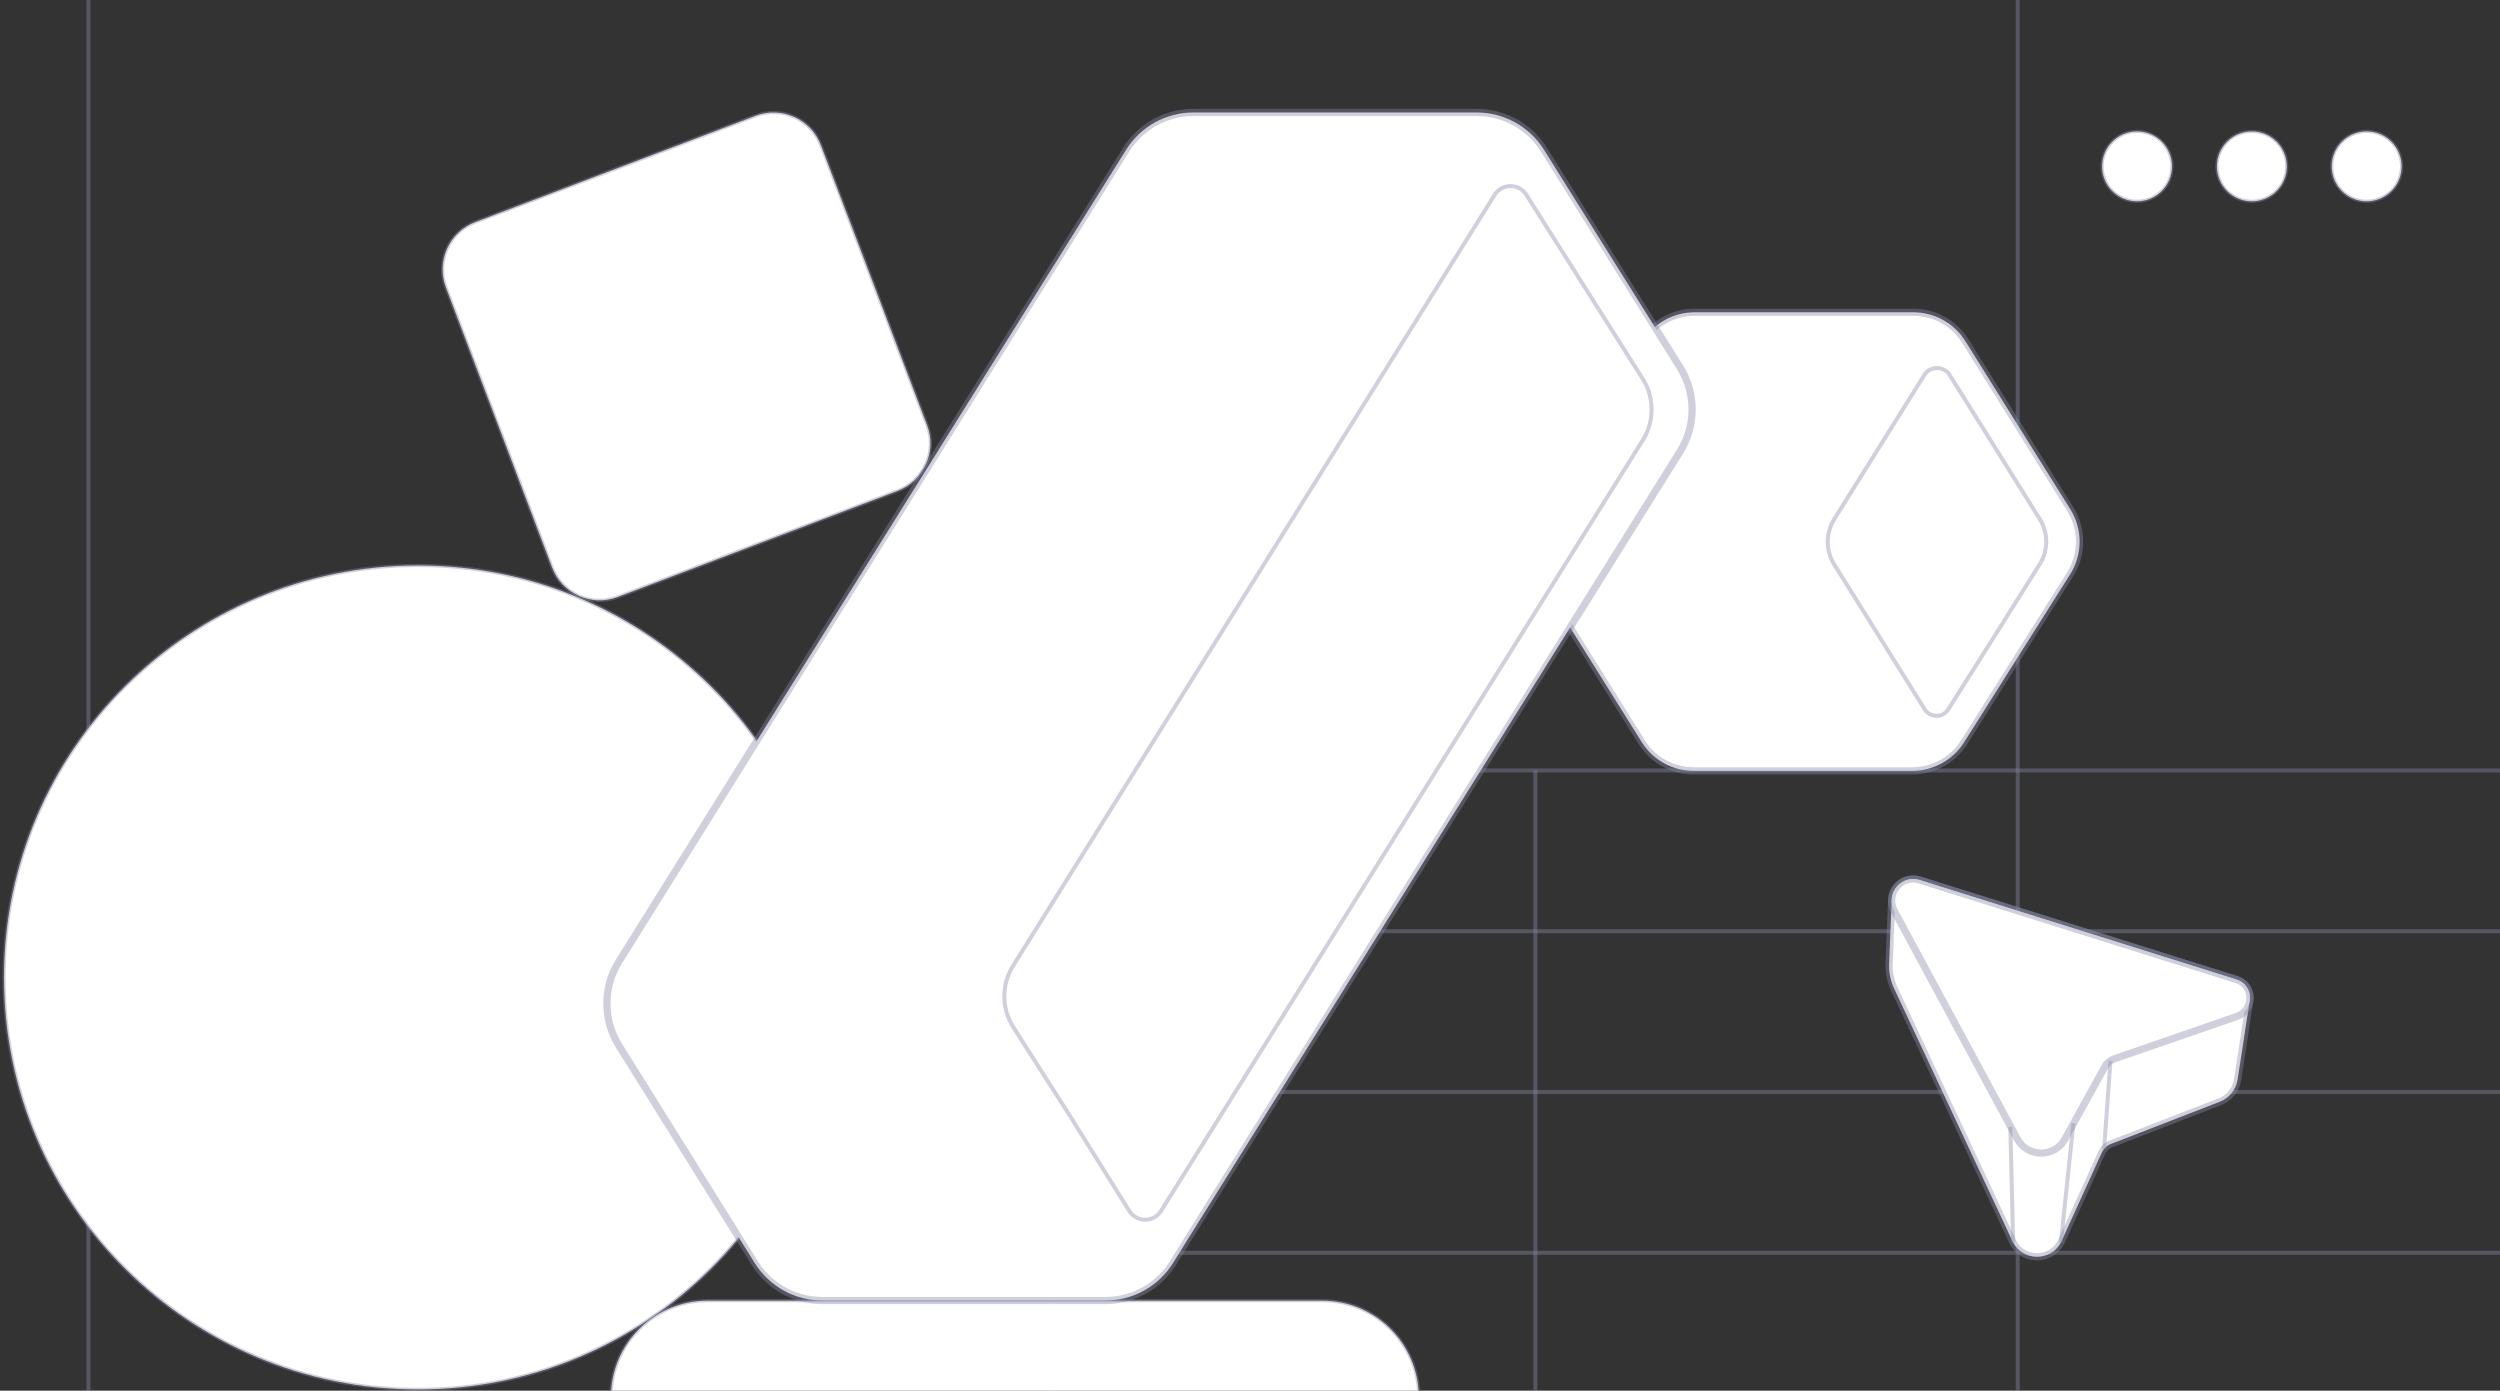<svg width="622" height="346" viewBox="0 0 622 346" fill="none" xmlns="http://www.w3.org/2000/svg">
<rect x="0" y="0" width="622" height="346" fill="#333333" stroke="none"/>
<path d="M22 -2.309V455.691" stroke="#888BA8" stroke-opacity="0.4" stroke-miterlimit="10"/>
<path d="M262 231.691H622" stroke="#888BA8" stroke-opacity="0.4" stroke-miterlimit="10"/>
<path d="M262 311.691H622" stroke="#888BA8" stroke-opacity="0.4" stroke-miterlimit="10"/>
<path d="M262 271.691H622" stroke="#888BA8" stroke-opacity="0.4" stroke-miterlimit="10"/>
<path d="M262 191.691H622" stroke="#888BA8" stroke-opacity="0.4" stroke-miterlimit="10"/>
<path d="M262 191.75V397.69" stroke="#888BA8" stroke-opacity="0.4" stroke-miterlimit="10"/>
<path d="M382 191.75V397.69" stroke="#888BA8" stroke-opacity="0.4" stroke-miterlimit="10"/>
<path d="M502 191.75V397.69" stroke="#888BA8" stroke-opacity="0.4" stroke-miterlimit="10"/>
<path d="M502 -2.309V191.691" stroke="#888BA8" stroke-opacity="0.4" stroke-miterlimit="10"/>
<path d="M207 243.191C207 186.582 160.885 140.691 104 140.691C47.115 140.691 1 186.582 1 243.191C1 299.8 47.115 345.691 104 345.691C160.885 345.691 207 299.8 207 243.191Z" fill="white" stroke="#888BA8" stroke-opacity="0.4" stroke-width="0.8" stroke-miterlimit="10"/>
<path d="M329 323.607H176C162.745 323.607 152 334.353 152 347.607V387.607C152 400.862 162.745 411.607 176 411.607H329C342.255 411.607 353 400.862 353 387.607V347.607C353 334.353 342.255 323.607 329 323.607Z" fill="white" stroke="#888BA8" stroke-opacity="0.4" stroke-width="0.8" stroke-miterlimit="10"/>
<path d="M187.976 28.808L118.268 55.24C111.753 57.71 108.474 64.995 110.944 71.51L137.376 141.218C139.847 147.734 147.132 151.013 153.647 148.542L223.355 122.11C229.87 119.639 233.149 112.355 230.678 105.839L204.246 36.131C201.776 29.616 194.491 26.337 187.976 28.808Z" fill="white" stroke="#888BA8" stroke-opacity="0.4" stroke-width="0.8" stroke-miterlimit="10"/>
<path d="M588.823 50.085C593.626 50.085 597.52 46.191 597.52 41.388C597.52 36.585 593.626 32.691 588.823 32.691C584.02 32.691 580.127 36.585 580.127 41.388C580.127 46.191 584.02 50.085 588.823 50.085Z" fill="white" stroke="#888BA8" stroke-opacity="0.4" stroke-width="0.8" stroke-miterlimit="10"/>
<path d="M560.259 50.085C565.062 50.085 568.956 46.191 568.956 41.388C568.956 36.585 565.062 32.691 560.259 32.691C555.456 32.691 551.562 36.585 551.562 41.388C551.562 46.191 555.456 50.085 560.259 50.085Z" fill="white" stroke="#888BA8" stroke-opacity="0.4" stroke-width="0.8" stroke-miterlimit="10"/>
<path d="M531.697 50.085C536.5 50.085 540.393 46.191 540.393 41.388C540.393 36.585 536.5 32.691 531.697 32.691C526.894 32.691 523 36.585 523 41.388C523 46.191 526.894 50.085 531.697 50.085Z" fill="white" stroke="#888BA8" stroke-opacity="0.4" stroke-width="0.8" stroke-miterlimit="10"/>
<path d="M470.639 224.02C470.658 220.664 473.959 217.813 477.622 218.95L556.426 243.703C559.205 244.569 560.287 247.347 559.62 249.675L556.715 268.654C556.318 271.126 554.64 273.201 552.313 274.103L540.225 278.793L525.197 284.621C524.186 285.018 523.393 285.776 522.942 286.75L512.73 309.193C510.15 313.884 503.403 313.848 500.859 309.139L471.253 245.94C470.351 244.028 469.936 241.917 470.008 239.806L470.639 224.02Z" fill="white" stroke="#888BA8" stroke-opacity="0.4" stroke-width="1.8" stroke-miterlimit="10" stroke-linejoin="round"/>
<path d="M523.717 265.352L513.758 283.394C511.178 288.085 504.43 288.049 501.887 283.34L471.288 226.618C468.997 222.378 473.02 217.507 477.621 218.95L556.426 243.703C560.864 245.092 560.954 251.352 556.552 252.886L525.972 263.458C525.016 263.783 524.204 264.468 523.699 265.371L523.717 265.352Z" fill="white" stroke="#888BA8" stroke-opacity="0.4" stroke-width="1.8" stroke-miterlimit="10" stroke-linejoin="round"/>
<path d="M523.5 285.865L525.088 263.873" stroke="#888BA8" stroke-opacity="0.4" stroke-miterlimit="10" stroke-linejoin="round"/>
<path d="M512.748 309.175L515.869 279.443" stroke="#888BA8" stroke-opacity="0.4" stroke-miterlimit="10" stroke-linejoin="round"/>
<path d="M500.876 309.121L500.172 280.381" stroke="#888BA8" stroke-opacity="0.4" stroke-miterlimit="10" stroke-linejoin="round"/>
<path d="M515.098 142.828L488.703 184.626C485.919 189.08 481.037 191.792 475.77 191.792H421.382C416.114 191.806 411.232 189.08 408.448 184.626L382.325 142.828C379.227 137.875 379.227 131.608 382.311 126.669L408.705 84.872C411.503 80.404 416.371 77.691 421.624 77.691H476.027C481.294 77.691 486.176 80.404 488.96 84.843L515.083 126.669C518.181 131.608 518.181 137.889 515.098 142.828Z" fill="white" stroke="#888BA8" stroke-opacity="0.4" stroke-width="1.8" stroke-miterlimit="10"/>
<path d="M478.838 93.208C479.766 91.738 481.308 91.566 481.922 91.566C482.55 91.566 484.077 91.723 485.005 93.208L486.761 96.034V95.977L507.517 129.195C509.63 132.578 509.63 136.947 507.517 140.315L497.767 155.832L484.734 176.474C483.806 177.945 482.379 178.116 481.808 178.102C481.222 178.102 479.781 177.945 478.853 176.46L456.341 140.415C454.228 137.046 454.214 132.693 456.284 129.295L478.838 93.208Z" fill="white" stroke="#888BA8" stroke-opacity="0.4" stroke-miterlimit="10"/>
<path d="M151.014 250.248C150.868 246.432 151.887 242.587 153.985 239.223L280.18 37.254C283.791 31.472 290.112 27.977 296.928 27.977H367.387C374.203 27.977 380.538 31.486 384.15 37.254L386.801 41.506L387.747 43.021L401.117 64.4L417.996 91.402C419.991 94.606 420.996 98.232 420.996 101.873C420.996 105.499 419.991 109.14 417.996 112.344L311.914 282.099L294.496 309.974L294.437 310.076L291.816 314.299C288.204 320.067 281.869 323.576 275.053 323.576H204.579C197.763 323.576 191.428 320.052 187.816 314.299L169.626 285.186L153.985 260.137C152.091 257.108 151.086 253.7 151.014 250.248Z" fill="white" stroke="#888BA8" stroke-opacity="0.4" stroke-width="1.8" stroke-linejoin="round"/>
<path d="M284.928 303.478C284.156 303.478 282.219 303.259 280.981 301.293L265.777 276.957L254.184 258.825L252.029 255.388C250.689 253.247 249.946 250.786 249.888 248.31C249.8 245.47 250.543 242.732 252.029 240.344L308.725 149.612L371.859 48.496C373.097 46.515 375.049 46.297 375.82 46.297C376.592 46.297 378.544 46.515 379.782 48.496L380.699 49.967L408.778 94.372C411.633 98.945 411.633 104.857 408.778 109.43L288.919 301.191L288.86 301.293C287.622 303.259 285.7 303.478 284.914 303.478H284.928Z" fill="white" stroke="#888BA8" stroke-opacity="0.4" stroke-miterlimit="10" stroke-linejoin="round"/>
</svg>

